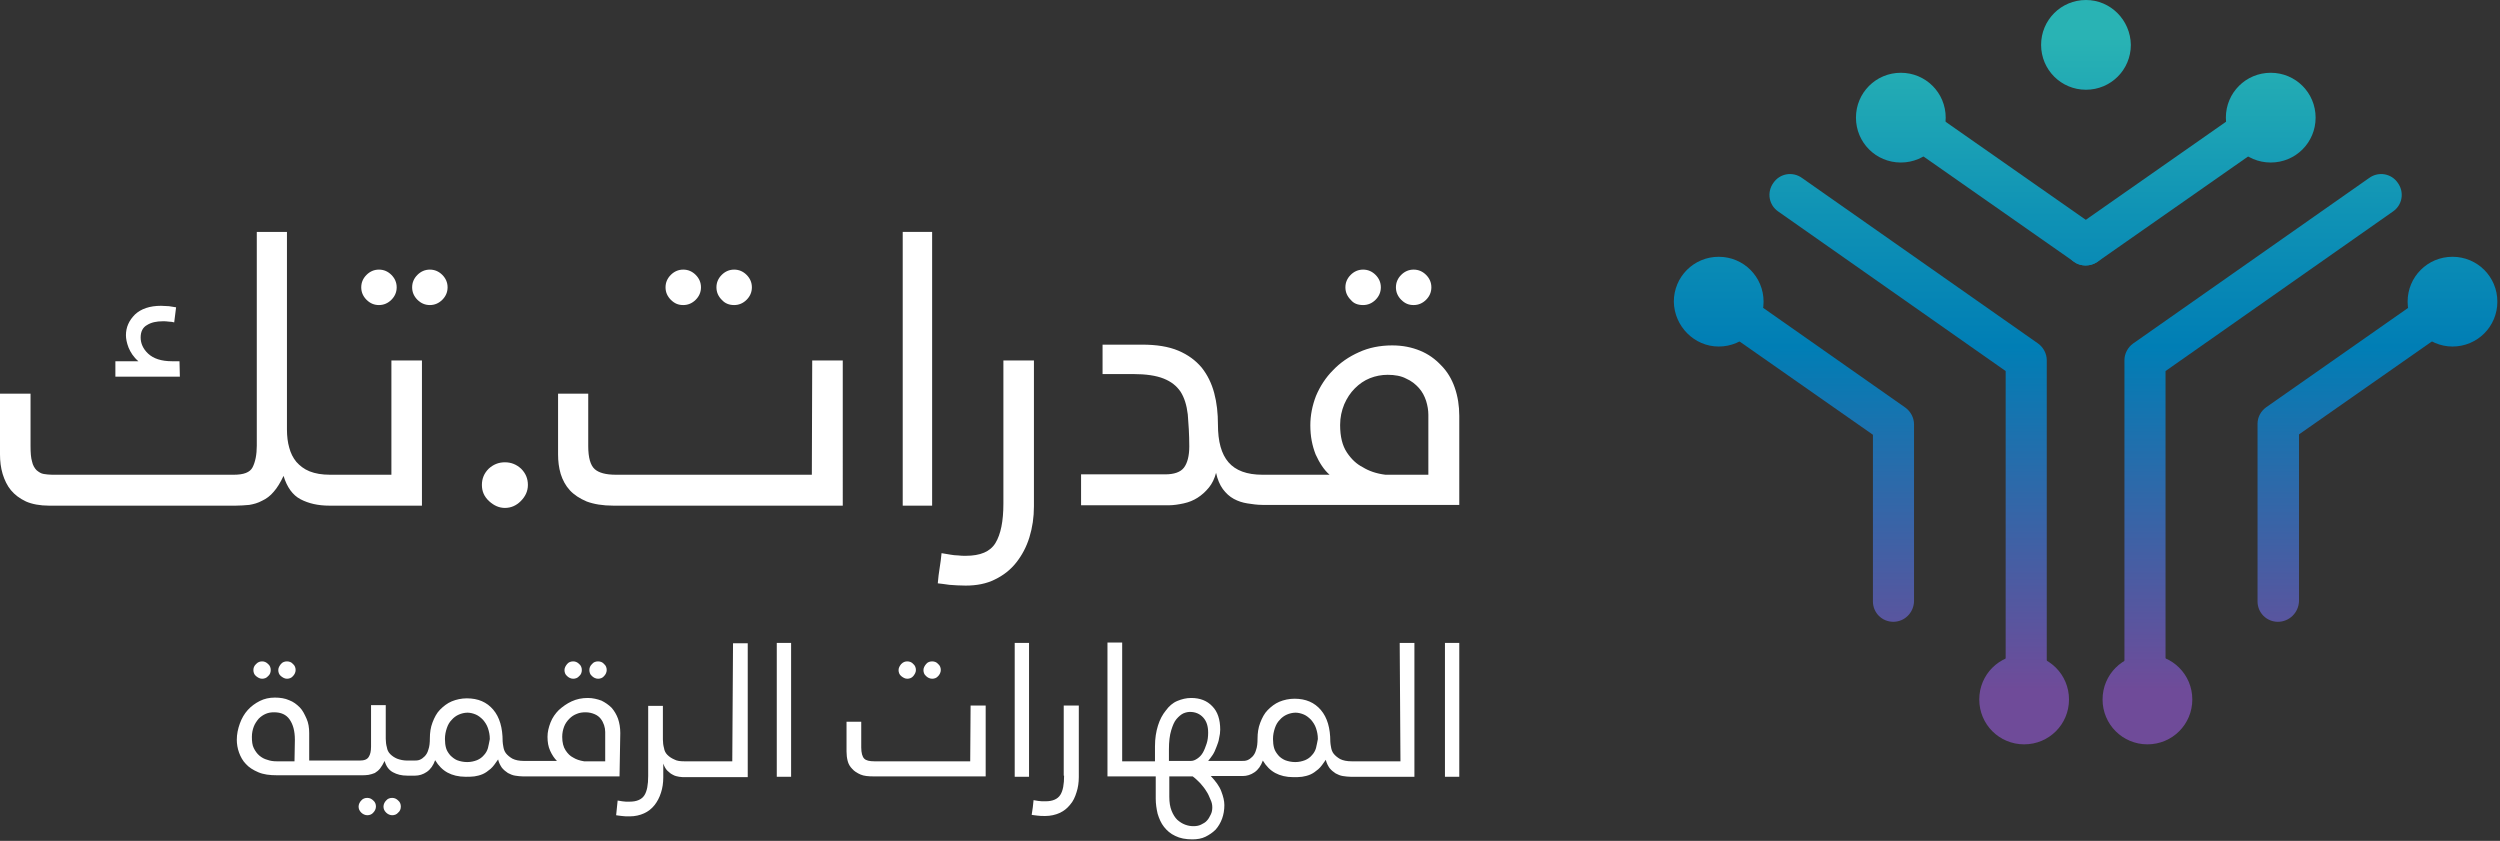 <?xml version="1.0" encoding="utf-8"?>
<!-- Generator: Adobe Illustrator 26.4.1, SVG Export Plug-In . SVG Version: 6.00 Build 0)  -->
<svg version="1.1" id="Layer_1" xmlns="http://www.w3.org/2000/svg" xmlns:xlink="http://www.w3.org/1999/xlink" x="0px" y="0px"
	 viewBox="0 0 663 223" style="enable-background:new 0 0 663 223;" xml:space="preserve">
<rect x="0" y="0" width="663" height="223" fill="#333333" stroke="none"/>
<style type="text/css">
	.st0{fill:#FFFFFF;}
	.st1{fill:url(#SVGID_1_);}
	.st2{fill:url(#SVGID_00000029744250753412458550000005462548761010447021_);}
	.st3{fill:url(#SVGID_00000010284077414847396290000007696370512906159807_);}
	.st4{fill:url(#SVGID_00000170977776548482149480000012804080407411858322_);}
	.st5{fill:url(#SVGID_00000020360208331698004100000001677503170528321431_);}
	.st6{fill:url(#SVGID_00000064319859812270406110000009257633012925492870_);}
	.st7{fill:url(#SVGID_00000114767532331753119870000013153965769618149548_);}
	.st8{fill:url(#SVGID_00000032634103015304318390000003729591339058929552_);}
	.st9{fill:url(#SVGID_00000011717986560572878990000007763032351049523604_);}
	.st10{fill:url(#SVGID_00000160873936830196573480000008402446830234055809_);}
	.st11{fill:url(#SVGID_00000140736380509688151530000007316135179693531310_);}
	.st12{fill:url(#SVGID_00000129924276267237553910000011058757965877324433_);}
	.st13{fill:url(#SVGID_00000088827739061061532880000011270843736325864345_);}
</style>
<path class="st0" d="M47.6,95.8h-2c-2.8,0-4.9-0.7-6.3-2c-1.4-1.3-2-2.8-2-4.3c0-1.6,0.6-2.7,1.7-3.3c1.1-0.7,2.5-1,4.2-1
	c0.5,0,1,0,1.6,0.1c0.6,0,1,0.1,1.4,0.2l0.5-4c-0.6-0.1-1.2-0.2-1.9-0.3c-0.7,0-1.4-0.1-2.1-0.1c-3,0-5.3,0.8-6.9,2.3
	c-1.6,1.6-2.4,3.4-2.4,5.5c0,0.9,0.2,2,0.7,3.3c0.5,1.2,1.3,2.5,2.6,3.6h-6.1v4.1h17.1L47.6,95.8L47.6,95.8z"/>
<path class="st0" d="M114,71.5c-1.3,0-2.4,0.5-3.3,1.4c-0.9,0.9-1.4,2-1.4,3.3s0.5,2.4,1.4,3.3c0.9,0.9,2,1.4,3.3,1.4
	c1.3,0,2.4-0.5,3.3-1.4c0.9-0.9,1.4-2,1.4-3.3s-0.5-2.4-1.4-3.3C116.4,72,115.3,71.5,114,71.5z"/>
<path class="st0" d="M103.8,125.9H90h-1.4h-1.1c-2.1,0-3.9-0.3-5.4-0.9c-1.5-0.6-2.6-1.5-3.5-2.5c-0.9-1.1-1.5-2.3-1.9-3.8
	c-0.4-1.4-0.6-3-0.6-4.8V61.5h-8v56.7c0,2.4-0.4,4.3-1.1,5.7c-0.7,1.4-2.4,2-5,2H13.8c-0.8,0-1.5-0.1-2.2-0.2s-1.3-0.5-1.9-1
	c-0.5-0.5-1-1.3-1.2-2.3c-0.3-1-0.4-2.3-0.4-4.1v-13.9H0v16.1c0,1.8,0.2,3.5,0.7,5.2c0.5,1.6,1.2,3.1,2.2,4.3c1,1.2,2.3,2.2,4,3
	c1.6,0.7,3.7,1.1,6.1,1.1h49.5c1.2,0,2.4-0.1,3.6-0.2c1.2-0.2,2.3-0.5,3.4-1.1c1.1-0.5,2.2-1.3,3.1-2.4c0.9-1,1.8-2.5,2.6-4.2
	c0.9,3,2.4,5.1,4.5,6.2c2.1,1.1,4.6,1.7,7.7,1.7h1.4H90h21.9V95.6h-8.1L103.8,125.9L103.8,125.9z"/>
<path class="st0" d="M100.5,80.9c1.3,0,2.4-0.5,3.3-1.4c0.9-0.9,1.4-2,1.4-3.3s-0.5-2.4-1.4-3.3c-0.9-0.9-2-1.4-3.3-1.4
	c-1.3,0-2.4,0.5-3.3,1.4c-0.9,0.9-1.4,2-1.4,3.3s0.5,2.4,1.4,3.3C98.2,80.5,99.3,80.9,100.5,80.9z"/>
<path class="st0" d="M133.9,122.6c-1.7,0-3.1,0.6-4.3,1.7c-1.2,1.2-1.8,2.6-1.8,4.3c0,1.7,0.6,3.1,1.9,4.3s2.7,1.8,4.2,1.8
	c1.6,0,3-0.6,4.2-1.8c1.2-1.2,1.9-2.6,1.9-4.3c0-1.7-0.6-3.1-1.8-4.3C137,123.2,135.6,122.6,133.9,122.6z"/>
<path class="st0" d="M181.2,80.9c1.3,0,2.4-0.5,3.3-1.4c0.9-0.9,1.4-2,1.4-3.3s-0.5-2.4-1.4-3.3c-0.9-0.9-2-1.4-3.3-1.4
	c-1.3,0-2.4,0.5-3.3,1.4c-0.9,0.9-1.4,2-1.4,3.3s0.5,2.4,1.4,3.3C178.9,80.5,179.9,80.9,181.2,80.9z"/>
<path class="st0" d="M194.7,80.9c1.3,0,2.4-0.5,3.3-1.4c0.9-0.9,1.4-2,1.4-3.3s-0.5-2.4-1.4-3.3c-0.9-0.9-2-1.4-3.3-1.4
	c-1.3,0-2.4,0.5-3.3,1.4c-0.9,0.9-1.4,2-1.4,3.3s0.5,2.4,1.4,3.3C192.3,80.5,193.4,80.9,194.7,80.9z"/>
<path class="st0" d="M215.3,125.9h-52c-2.6,0-4.5-0.5-5.6-1.5c-1.1-1-1.7-3-1.7-6.1v-13.9h-8v16.1c0,1.8,0.2,3.5,0.7,5.2
	c0.5,1.6,1.3,3.1,2.4,4.3c1.1,1.2,2.6,2.2,4.5,3c1.9,0.7,4.2,1.1,7.1,1.1h60.8V95.6h-8.1L215.3,125.9L215.3,125.9z"/>
<path class="st0" d="M247.2,61.5h-7.8v72.6h7.8V61.5z"/>
<path class="st0" d="M266.1,133.6c0,4.6-0.7,8.1-2.1,10.4c-1.4,2.3-4,3.4-7.9,3.4c-0.7,0-1.3,0-2-0.1c-0.7,0-1.4-0.1-2-0.2l-2.4-0.4
	c-0.1,1.3-0.3,2.6-0.5,3.9c-0.2,1.3-0.4,2.7-0.5,4.1c0.8,0.1,1.8,0.2,3.1,0.4c1.3,0.1,2.8,0.2,4.3,0.2c2.9,0,5.5-0.5,7.7-1.6
	c2.3-1.1,4.2-2.6,5.7-4.5c1.5-1.9,2.7-4.1,3.5-6.7c0.8-2.6,1.2-5.3,1.2-8.2V95.6h-8.1L266.1,133.6L266.1,133.6z"/>
<path class="st0" d="M361.5,80.9c1.3,0,2.4-0.5,3.3-1.4c0.9-0.9,1.4-2,1.4-3.3s-0.5-2.4-1.4-3.3c-0.9-0.9-2-1.4-3.3-1.4
	c-1.3,0-2.4,0.5-3.3,1.4c-0.9,0.9-1.4,2-1.4,3.3s0.5,2.4,1.4,3.3C359,80.5,360.1,80.9,361.5,80.9z"/>
<path class="st0" d="M374.9,80.9c1.3,0,2.4-0.5,3.3-1.4c0.9-0.9,1.4-2,1.4-3.3s-0.5-2.4-1.4-3.3c-0.9-0.9-2-1.4-3.3-1.4
	c-1.3,0-2.4,0.5-3.3,1.4c-0.9,0.9-1.4,2-1.4,3.3s0.5,2.4,1.4,3.3C372.6,80.5,373.6,80.9,374.9,80.9z"/>
<path class="st0" d="M385.8,102.8c-0.8-2.3-2-4.3-3.6-5.9c-1.6-1.7-3.4-3-5.6-3.9c-2.2-0.9-4.6-1.4-7.4-1.4c-3.2,0-6.2,0.6-8.8,1.8
	c-2.7,1.2-5,2.8-6.9,4.8c-1.9,1.9-3.4,4.2-4.5,6.8c-1,2.6-1.5,5.2-1.5,7.8c0,2.9,0.5,5.4,1.4,7.7c1,2.2,2.2,4.1,3.7,5.4h-15.5h-1.4
	h-0.9c-4.1,0-7.1-1.1-9-3.3c-1.9-2.2-2.8-5.5-2.8-10c0-3-0.3-5.8-1-8.4c-0.7-2.6-1.8-4.8-3.3-6.7c-1.6-1.9-3.6-3.4-6.2-4.5
	c-2.6-1.1-5.8-1.6-9.6-1.6h-10.5v7.8h8.1c3.4,0,6.1,0.4,8.1,1.2c2,0.8,3.4,1.9,4.5,3.5c1,1.6,1.6,3.5,1.9,6c0.2,2.4,0.4,5.3,0.4,8.5
	c0,2.5-0.5,4.4-1.4,5.6c-0.9,1.2-2.6,1.8-5,1.8h-22.3v8.2h23.2c1.3,0,2.6-0.2,4-0.5c1.4-0.3,2.6-0.8,3.7-1.5c1.1-0.7,2.1-1.6,3-2.7
	c0.9-1.1,1.5-2.4,1.9-3.9c0.4,1.8,1,3.2,1.8,4.3c0.8,1.1,1.8,2,2.9,2.6c1.1,0.6,2.3,1,3.6,1.2c1.3,0.2,2.6,0.4,4,0.4h1.1h1.4H387
	v-23.6C387,107.6,386.6,105.1,385.8,102.8z M378.9,125.9h-11.5c-2.4-0.3-4.4-1-6-2c-1.6-0.8-3-2.1-4.2-3.9c-1.2-1.8-1.8-4.2-1.8-7.3
	c0-2,0.4-3.8,1.1-5.5c0.7-1.6,1.6-3,2.8-4.2c1.2-1.2,2.5-2.1,4-2.7c1.5-0.6,3.1-0.9,4.7-0.9c1.9,0,3.6,0.3,4.9,1
	c1.4,0.6,2.5,1.5,3.4,2.5c0.9,1,1.5,2.2,1.9,3.4c0.4,1.3,0.6,2.5,0.6,3.7V125.9z"/>
<path class="st0" d="M76.1,180c0.6,0,1.2-0.2,1.6-0.7c0.4-0.4,0.7-1,0.7-1.6s-0.2-1.2-0.7-1.6c-0.4-0.5-1-0.7-1.6-0.7
	c-0.6,0-1.2,0.2-1.6,0.7c-0.4,0.5-0.7,1-0.7,1.6s0.2,1.2,0.7,1.6C75,179.7,75.5,180,76.1,180z"/>
<path class="st0" d="M69.5,180c0.6,0,1.2-0.2,1.6-0.7c0.5-0.4,0.7-1,0.7-1.6s-0.2-1.2-0.7-1.6c-0.5-0.5-1-0.7-1.6-0.7
	c-0.6,0-1.1,0.2-1.6,0.7c-0.5,0.5-0.7,1-0.7,1.6s0.2,1.2,0.7,1.6S68.9,180,69.5,180z"/>
<path class="st0" d="M104,211.6c-0.6,0-1.2,0.2-1.6,0.7c-0.4,0.4-0.7,1-0.7,1.6c0,0.6,0.2,1.1,0.7,1.6c0.4,0.4,1,0.7,1.6,0.7
	c0.6,0,1.2-0.2,1.6-0.7c0.5-0.4,0.7-1,0.7-1.6c0-0.6-0.2-1.2-0.7-1.6C105.2,211.9,104.7,211.6,104,211.6z"/>
<path class="st0" d="M97.4,211.6c-0.6,0-1.2,0.2-1.6,0.7c-0.4,0.4-0.7,1-0.7,1.6c0,0.6,0.2,1.1,0.7,1.6c0.4,0.4,1,0.7,1.6,0.7
	c0.6,0,1.2-0.2,1.6-0.7c0.4-0.4,0.7-1,0.7-1.6c0-0.6-0.2-1.2-0.7-1.6C98.6,211.9,98.1,211.6,97.4,211.6z"/>
<path class="st0" d="M152,180c0.6,0,1.2-0.2,1.6-0.7c0.5-0.4,0.7-1,0.7-1.6s-0.2-1.2-0.7-1.6c-0.5-0.5-1-0.7-1.6-0.7
	c-0.6,0-1.2,0.2-1.6,0.7c-0.4,0.5-0.7,1-0.7,1.6s0.2,1.2,0.7,1.6C150.8,179.7,151.4,180,152,180z"/>
<path class="st0" d="M158.6,180c0.6,0,1.2-0.2,1.6-0.7c0.4-0.4,0.7-1,0.7-1.6s-0.2-1.2-0.7-1.6c-0.4-0.5-1-0.7-1.6-0.7
	c-0.6,0-1.2,0.2-1.6,0.7c-0.5,0.5-0.7,1-0.7,1.6s0.2,1.2,0.7,1.6C157.4,179.7,158,180,158.6,180z"/>
<path class="st0" d="M164.5,194.4c0-1.4-0.2-2.6-0.6-3.8c-0.4-1.1-1-2.1-1.7-2.9c-0.8-0.8-1.7-1.4-2.7-1.9c-1.1-0.4-2.3-0.7-3.6-0.7
	c-1.6,0-3,0.3-4.3,0.9s-2.4,1.4-3.4,2.3c-0.9,0.9-1.7,2-2.2,3.3c-0.5,1.3-0.8,2.5-0.8,3.8c0,1.4,0.2,2.6,0.7,3.7
	c0.5,1.1,1.1,2,1.8,2.7h-7.5h-0.7H139c-1.3,0-2.3-0.2-3.1-0.6c-0.7-0.4-1.3-0.9-1.7-1.4c-0.4-0.5-0.6-1.1-0.7-1.7
	c-0.1-0.6-0.2-1.1-0.2-1.5c0-3.6-0.8-6.4-2.5-8.4c-1.7-2-4-3-7-3c-1.4,0-2.8,0.3-4,0.8c-1.2,0.5-2.2,1.3-3.1,2.2
	c-0.9,0.9-1.5,2.1-2,3.4c-0.5,1.3-0.7,2.7-0.7,4.2c0,1.2-0.1,2.2-0.4,3c-0.2,0.8-0.6,1.4-1,1.8c-0.4,0.4-0.8,0.7-1.3,0.9
	c-0.5,0.2-1,0.2-1.6,0.2h-0.6h-0.7h-0.4c-1,0-1.9-0.2-2.7-0.5c-0.7-0.3-1.3-0.7-1.8-1.2c-0.5-0.5-0.8-1.1-0.9-1.8
	c-0.2-0.7-0.3-1.5-0.3-2.3v-8.9h-3.9v11c0,1.2-0.2,2.1-0.6,2.7c-0.4,0.7-1.2,1-2.4,1h-3.5h-0.7H86h-0.7H82v-7.3
	c0-1.4-0.2-2.7-0.7-3.8s-1-2.2-1.8-3c-0.8-0.8-1.7-1.5-2.8-1.9c-1.1-0.5-2.4-0.7-3.8-0.7c-1.5,0-2.8,0.3-4,0.9
	c-1.2,0.6-2.3,1.4-3.2,2.4c-0.9,1-1.6,2.2-2.1,3.6c-0.5,1.4-0.8,2.8-0.8,4.3c0,1.1,0.2,2.3,0.6,3.4c0.4,1.1,1,2.2,1.8,3
	c0.8,0.9,1.9,1.6,3.3,2.2c1.4,0.6,3,0.8,5,0.8h11.8H86h5.3h0.7h3.8c0.6,0,1.3,0,1.9-0.1c0.6-0.1,1.2-0.3,1.7-0.5
	c0.5-0.3,1-0.7,1.4-1.2c0.4-0.5,0.8-1.2,1.2-2c0.4,1.4,1.1,2.4,2.2,3c1.1,0.6,2.3,0.9,3.8,0.9h0.5h0.7h0.9c1,0,2.1-0.3,3.1-1
	c1-0.7,1.7-1.7,2.2-3.1c0.9,1.5,2,2.6,3.3,3.3s2.9,1.1,4.8,1.1c0.8,0,1.5,0,2.3-0.1c0.7-0.1,1.5-0.3,2.2-0.6
	c0.7-0.3,1.4-0.8,2.1-1.4c0.7-0.6,1.3-1.5,2-2.5c0.2,0.9,0.6,1.6,1,2.2c0.5,0.6,1,1,1.6,1.4c0.6,0.3,1.2,0.6,1.9,0.7
	s1.4,0.2,2.1,0.2h0.6h0.7h24.3L164.5,194.4L164.5,194.4z M78.1,201.9h-4.7c-0.9,0-1.7-0.1-2.5-0.4c-0.8-0.2-1.5-0.6-2.1-1.1
	c-0.6-0.5-1.1-1.2-1.5-2c-0.4-0.8-0.5-1.8-0.5-3c0-1,0.2-1.9,0.5-2.7c0.3-0.8,0.8-1.5,1.3-2.1c0.6-0.6,1.2-1,1.9-1.3
	c0.7-0.3,1.4-0.4,2.2-0.4c1.8,0,3.2,0.6,4.1,1.9c0.9,1.3,1.4,3,1.4,5.4L78.1,201.9L78.1,201.9z M129.4,198.4
	c-0.2,0.7-0.6,1.4-1.1,1.9c-0.5,0.6-1.1,1-1.8,1.3c-0.8,0.3-1.6,0.5-2.6,0.5c-1,0-1.9-0.2-2.7-0.5c-0.7-0.3-1.3-0.8-1.8-1.3
	c-0.5-0.6-0.9-1.2-1.1-1.9c-0.2-0.7-0.3-1.5-0.3-2.4c0-1.1,0.2-2,0.5-2.9c0.3-0.9,0.7-1.6,1.3-2.2c0.5-0.6,1.2-1.1,1.9-1.4
	c0.7-0.3,1.5-0.5,2.3-0.5c0.7,0,1.5,0.2,2.2,0.5c0.7,0.3,1.3,0.8,1.9,1.4c0.5,0.6,1,1.3,1.3,2.2c0.3,0.9,0.5,1.8,0.5,2.9
	C129.7,196.9,129.6,197.7,129.4,198.4z M160.5,201.9h-5.6c-1.2-0.2-2.1-0.5-2.9-1c-0.8-0.4-1.4-1-2-1.9c-0.6-0.9-0.9-2.1-0.9-3.6
	c0-1,0.2-1.9,0.5-2.7c0.3-0.8,0.8-1.5,1.4-2.1s1.2-1,2-1.3c0.7-0.3,1.5-0.4,2.3-0.4c0.9,0,1.7,0.2,2.4,0.5c0.7,0.3,1.2,0.7,1.6,1.2
	c0.4,0.5,0.7,1.1,0.9,1.7c0.2,0.6,0.3,1.2,0.3,1.8L160.5,201.9L160.5,201.9z"/>
<path class="st0" d="M194.2,201.9h-5.6h-0.7h-5.3h-0.7h-0.4c-1.1,0-2-0.1-2.7-0.5c-0.7-0.3-1.3-0.7-1.8-1.2s-0.8-1.1-0.9-1.8
	c-0.2-0.7-0.3-1.5-0.3-2.3v-8.9h-3.9v18.6c0,2.3-0.3,4-1,5.1c-0.7,1.1-2,1.7-3.9,1.7c-0.3,0-0.7,0-1,0c-0.4,0-0.7-0.1-1-0.1
	l-1.2-0.2l-0.4,3.9c0.4,0.1,0.9,0.1,1.5,0.2c0.6,0.1,1.3,0.1,2.1,0.1c1.4,0,2.7-0.3,3.8-0.8c1.1-0.5,2-1.2,2.8-2.2
	c0.7-0.9,1.3-2,1.7-3.3c0.4-1.2,0.6-2.6,0.6-4v-3.7c0.3,0.8,0.6,1.4,1.1,1.9s0.9,0.8,1.5,1.1c0.5,0.3,1.1,0.4,1.6,0.5
	c0.6,0.1,1.1,0.1,1.7,0.1h0.2h0.7h5.3h0.7h9.6v-35.5h-3.9L194.2,201.9L194.2,201.9z"/>
<path class="st0" d="M209.8,170.5H206v35.5h3.8V170.5z"/>
<path class="st0" d="M257.3,201.9h-25.4c-1.3,0-2.2-0.2-2.7-0.7c-0.5-0.5-0.8-1.5-0.8-3v-6.8h-3.9v7.9c0,0.9,0.1,1.7,0.3,2.5
	c0.2,0.8,0.6,1.5,1.2,2.1c0.5,0.6,1.3,1.1,2.2,1.5c0.9,0.4,2.1,0.5,3.5,0.5h29.7v-18.8h-4L257.3,201.9L257.3,201.9z"/>
<path class="st0" d="M247.2,180c0.6,0,1.2-0.2,1.6-0.7c0.4-0.4,0.7-1,0.7-1.6s-0.2-1.2-0.7-1.6c-0.4-0.5-1-0.7-1.6-0.7
	c-0.6,0-1.2,0.2-1.6,0.7c-0.4,0.5-0.7,1-0.7,1.6s0.2,1.2,0.7,1.6C246,179.7,246.6,180,247.2,180z"/>
<path class="st0" d="M240.6,180c0.6,0,1.2-0.2,1.6-0.7s0.7-1,0.7-1.6s-0.2-1.2-0.7-1.6c-0.4-0.5-1-0.7-1.6-0.7
	c-0.6,0-1.1,0.2-1.6,0.7c-0.4,0.5-0.7,1-0.7,1.6s0.2,1.2,0.7,1.6C239.5,179.7,240,180,240.6,180z"/>
<path class="st0" d="M272.9,170.5h-3.8v35.5h3.8V170.5z"/>
<path class="st0" d="M282.2,205.7c0,2.3-0.3,4-1,5.1c-0.7,1.1-2,1.7-3.9,1.7c-0.3,0-0.7,0-1,0c-0.3,0-0.7-0.1-1-0.1l-1.2-0.2
	c-0.1,0.6-0.1,1.3-0.2,1.9c-0.1,0.6-0.2,1.3-0.3,2c0.4,0.1,0.9,0.1,1.5,0.2c0.6,0.1,1.3,0.1,2.1,0.1c1.4,0,2.7-0.3,3.8-0.8
	c1.1-0.5,2-1.2,2.8-2.2c0.8-0.9,1.3-2,1.7-3.3c0.4-1.2,0.6-2.6,0.6-4v-19h-4V205.7z"/>
<path class="st0" d="M371.4,201.9h-5.6H365h-5.3H359h-0.5c-1.3,0-2.3-0.2-3.1-0.6c-0.7-0.4-1.3-0.9-1.7-1.4
	c-0.4-0.5-0.6-1.1-0.7-1.7c-0.1-0.6-0.2-1.1-0.2-1.5c0-3.6-0.8-6.4-2.5-8.4c-1.7-2-4-3-7-3c-1.4,0-2.8,0.3-4,0.8
	c-1.2,0.5-2.2,1.3-3.1,2.2c-0.9,0.9-1.5,2.1-2,3.4c-0.5,1.3-0.7,2.7-0.7,4.2c0,1.2-0.1,2.2-0.4,3c-0.2,0.8-0.6,1.4-1,1.8
	c-0.4,0.4-0.8,0.7-1.3,0.9c-0.5,0.2-1,0.2-1.6,0.2h-0.6h-0.7h-7.5c0.4-0.5,0.8-1,1.2-1.6c0.4-0.6,0.7-1.3,1-2.1s0.6-1.5,0.7-2.3
	c0.2-0.8,0.3-1.6,0.3-2.3c0-2.7-0.7-4.8-2.1-6.2c-1.4-1.5-3.3-2.2-5.6-2.2c-1.3,0-2.5,0.3-3.7,0.8c-1.2,0.5-2.2,1.4-3,2.5
	c-0.9,1.1-1.6,2.4-2.1,4c-0.5,1.6-0.8,3.4-0.8,5.5v4h-4.9h-0.6h-3.2v-31.5h-3.9v35.5h7.1h0.6h5.1v5.9c0,1.4,0.2,2.7,0.5,4
	c0.4,1.3,0.9,2.5,1.7,3.5c0.8,1,1.7,1.8,3,2.4c1.2,0.6,2.7,0.9,4.5,0.9c1.3,0,2.5-0.2,3.5-0.7c1-0.5,1.9-1.1,2.7-1.9
	c0.7-0.8,1.3-1.8,1.7-2.9c0.4-1.1,0.6-2.3,0.6-3.6c0-1.1-0.3-2.3-0.8-3.6c-0.5-1.4-1.5-2.7-2.8-4.1h6.9h0.7h0.9c1,0,2.1-0.3,3.1-1
	c1-0.7,1.7-1.7,2.2-3.1c0.9,1.5,2,2.6,3.3,3.3c1.3,0.7,2.9,1.1,4.8,1.1c0.8,0,1.5,0,2.3-0.1c0.7-0.1,1.5-0.3,2.2-0.6
	c0.7-0.3,1.4-0.8,2.1-1.4c0.7-0.6,1.3-1.5,2-2.5c0.2,0.9,0.6,1.6,1,2.2c0.5,0.6,1,1,1.6,1.4c0.6,0.3,1.2,0.6,1.9,0.7
	s1.4,0.2,2.1,0.2h0.6h0.7h5.3h0.7h9.6v-35.5h-3.9L371.4,201.9L371.4,201.9z M310,198.7c0-2,0.2-3.7,0.6-5c0.4-1.3,0.8-2.3,1.4-3
	c0.6-0.7,1.2-1.2,1.8-1.5c0.7-0.3,1.3-0.4,1.8-0.4c1.4,0,2.6,0.5,3.5,1.5c0.9,1,1.3,2.3,1.3,4c0,1-0.1,2-0.4,2.9
	c-0.3,0.9-0.6,1.7-1,2.4c-0.4,0.7-0.9,1.2-1.5,1.6c-0.6,0.4-1.1,0.6-1.7,0.6H310L310,198.7L310,198.7z M321.5,214.1
	c0,0.7-0.1,1.3-0.4,1.9c-0.3,0.6-0.6,1.2-1,1.6c-0.4,0.5-1,0.8-1.6,1.1c-0.6,0.3-1.3,0.4-2,0.4c-0.7,0-1.4-0.1-2.2-0.4
	c-0.8-0.3-1.4-0.7-2.1-1.3c-0.6-0.6-1.1-1.4-1.5-2.4c-0.4-1-0.6-2.2-0.6-3.7v-5.4h6.2c0.7,0.5,1.3,1.1,2,1.8
	c0.6,0.7,1.2,1.4,1.6,2.1c0.5,0.7,0.8,1.5,1.1,2.2C321.4,212.8,321.5,213.5,321.5,214.1z M349,198.4c-0.2,0.7-0.6,1.4-1.1,1.9
	c-0.5,0.6-1.1,1-1.8,1.3c-0.8,0.3-1.6,0.5-2.6,0.5c-1,0-1.9-0.2-2.7-0.5c-0.7-0.3-1.4-0.8-1.8-1.3c-0.5-0.6-0.9-1.2-1.1-1.9
	c-0.2-0.7-0.3-1.5-0.3-2.4c0-1.1,0.2-2,0.5-2.9c0.3-0.9,0.7-1.6,1.3-2.2c0.5-0.6,1.2-1.1,1.9-1.4s1.5-0.5,2.3-0.5
	c0.7,0,1.5,0.2,2.2,0.5s1.3,0.8,1.9,1.4c0.5,0.6,1,1.3,1.3,2.2c0.3,0.9,0.5,1.8,0.5,2.9C349.3,196.9,349.2,197.7,349,198.4z"/>
<path class="st0" d="M387,170.5h-3.8v35.5h3.8V170.5z"/>
<linearGradient id="SVGID_1_" gradientUnits="userSpaceOnUse" x1="650.418" y1="213.184" x2="650.418" y2="40.2" gradientTransform="matrix(1 0 0 -1 0 223)">
	<stop  offset="0" style="stop-color:#29B3B4"/>
	<stop  offset="0.275" style="stop-color:#0F92B5"/>
	<stop  offset="0.476" style="stop-color:#007EB5"/>
	<stop  offset="1" style="stop-color:#6F4B99"/>
</linearGradient>
<path class="st1" d="M650.4,91.9c6.6,0,11.9-5.3,11.9-11.9c0-6.6-5.3-11.9-11.9-11.9c-6.6,0-11.9,5.3-11.9,11.9
	C638.5,86.5,643.9,91.9,650.4,91.9z"/>
<linearGradient id="SVGID_00000180351898793873581430000007143677652812345231_" gradientUnits="userSpaceOnUse" x1="602.181" y1="213.184" x2="602.181" y2="40.2" gradientTransform="matrix(1 0 0 -1 0 223)">
	<stop  offset="0" style="stop-color:#29B3B4"/>
	<stop  offset="0.275" style="stop-color:#0F92B5"/>
	<stop  offset="0.476" style="stop-color:#007EB5"/>
	<stop  offset="1" style="stop-color:#6F4B99"/>
</linearGradient>
<path style="fill:url(#SVGID_00000180351898793873581430000007143677652812345231_);" d="M602.2,43.1c6.6,0,11.9-5.3,11.9-11.9
	c0-6.6-5.3-11.9-11.9-11.9c-6.6,0-11.9,5.3-11.9,11.9C590.3,37.8,595.6,43.1,602.2,43.1z"/>
<linearGradient id="SVGID_00000145032546542233727420000003626435046754076548_" gradientUnits="userSpaceOnUse" x1="504.104" y1="213.184" x2="504.104" y2="40.2" gradientTransform="matrix(1 0 0 -1 0 223)">
	<stop  offset="0" style="stop-color:#29B3B4"/>
	<stop  offset="0.275" style="stop-color:#0F92B5"/>
	<stop  offset="0.476" style="stop-color:#007EB5"/>
	<stop  offset="1" style="stop-color:#6F4B99"/>
</linearGradient>
<path style="fill:url(#SVGID_00000145032546542233727420000003626435046754076548_);" d="M504.1,43.1c6.6,0,11.9-5.3,11.9-11.9
	c0-6.6-5.3-11.9-11.9-11.9c-6.6,0-11.9,5.3-11.9,11.9C492.2,37.8,497.5,43.1,504.1,43.1z"/>
<linearGradient id="SVGID_00000040535020852460898500000004203428671319167926_" gradientUnits="userSpaceOnUse" x1="553.16" y1="213.185" x2="553.16" y2="40.193" gradientTransform="matrix(1 0 0 -1 0 223)">
	<stop  offset="0" style="stop-color:#29B3B4"/>
	<stop  offset="0.275" style="stop-color:#0F92B5"/>
	<stop  offset="0.476" style="stop-color:#007EB5"/>
	<stop  offset="1" style="stop-color:#6F4B99"/>
</linearGradient>
<path style="fill:url(#SVGID_00000040535020852460898500000004203428671319167926_);" d="M553.2,23.8c6.6,0,11.9-5.3,11.9-11.9
	C565,5.3,559.7,0,553.2,0c-6.6,0-11.9,5.3-11.9,11.9C541.3,18.5,546.6,23.8,553.2,23.8z"/>
<linearGradient id="SVGID_00000007396454563473697840000004999606549905580198_" gradientUnits="userSpaceOnUse" x1="625.614" y1="213.184" x2="625.614" y2="40.2" gradientTransform="matrix(1 0 0 -1 0 223)">
	<stop  offset="0" style="stop-color:#29B3B4"/>
	<stop  offset="0.275" style="stop-color:#0F92B5"/>
	<stop  offset="0.476" style="stop-color:#007EB5"/>
	<stop  offset="1" style="stop-color:#6F4B99"/>
</linearGradient>
<path style="fill:url(#SVGID_00000007396454563473697840000004999606549905580198_);" d="M604.1,164.9c-3,0-5.4-2.4-5.4-5.4v-47.1
	c0-1.8,0.9-3.4,2.3-4.4l43-30.1c2.5-1.7,5.8-1.1,7.6,1.3c1.7,2.5,1.1,5.8-1.3,7.6l-40.6,28.4v44.2
	C609.6,162.5,607.1,164.9,604.1,164.9z"/>
<linearGradient id="SVGID_00000035497976148717997630000016390679754808844967_" gradientUnits="userSpaceOnUse" x1="580.094" y1="213.184" x2="580.094" y2="40.2" gradientTransform="matrix(1 0 0 -1 0 223)">
	<stop  offset="0" style="stop-color:#29B3B4"/>
	<stop  offset="0.275" style="stop-color:#0F92B5"/>
	<stop  offset="0.476" style="stop-color:#007EB5"/>
	<stop  offset="1" style="stop-color:#6F4B99"/>
</linearGradient>
<path style="fill:url(#SVGID_00000035497976148717997630000016390679754808844967_);" d="M553.1,70.4c-1.7,0-3.4-0.8-4.4-2.3
	c-1.7-2.5-1.1-5.8,1.3-7.6l53.9-37.7c2.5-1.7,5.8-1.1,7.6,1.3c1.7,2.5,1.1,5.8-1.3,7.6l-53.9,37.7C555.3,70.1,554.2,70.4,553.1,70.4
	z"/>
<linearGradient id="SVGID_00000011747388296395912890000010846850980078177156_" gradientUnits="userSpaceOnUse" x1="506.029" y1="213.184" x2="506.029" y2="40.202" gradientTransform="matrix(1 0 0 -1 0 223)">
	<stop  offset="0" style="stop-color:#29B3B4"/>
	<stop  offset="0.275" style="stop-color:#0F92B5"/>
	<stop  offset="0.476" style="stop-color:#007EB5"/>
	<stop  offset="1" style="stop-color:#6F4B99"/>
</linearGradient>
<path style="fill:url(#SVGID_00000011747388296395912890000010846850980078177156_);" d="M537.3,191.3c-3,0-5.4-2.4-5.4-5.4V98.4
	l-60.3-42.3c-2.5-1.7-3.1-5.1-1.3-7.6c1.7-2.5,5.1-3.1,7.6-1.3l62.6,43.9c1.4,1,2.3,2.7,2.3,4.4v90.2
	C542.7,188.8,540.3,191.3,537.3,191.3z"/>
<linearGradient id="SVGID_00000158025546748647880900000007839334514597631891_" gradientUnits="userSpaceOnUse" x1="455.843" y1="213.184" x2="455.843" y2="40.2" gradientTransform="matrix(1 0 0 -1 0 223)">
	<stop  offset="0" style="stop-color:#29B3B4"/>
	<stop  offset="0.275" style="stop-color:#0F92B5"/>
	<stop  offset="0.476" style="stop-color:#007EB5"/>
	<stop  offset="1" style="stop-color:#6F4B99"/>
</linearGradient>
<path style="fill:url(#SVGID_00000158025546748647880900000007839334514597631891_);" d="M455.8,91.9c6.6,0,11.9-5.3,11.9-11.9
	c0-6.6-5.3-11.9-11.9-11.9c-6.6,0-11.9,5.3-11.9,11.9C444,86.5,449.3,91.9,455.8,91.9z"/>
<linearGradient id="SVGID_00000152948394318952151260000004444700686307363465_" gradientUnits="userSpaceOnUse" x1="536.756" y1="213.183" x2="536.756" y2="40.2" gradientTransform="matrix(1 0 0 -1 0 223)">
	<stop  offset="0" style="stop-color:#29B3B4"/>
	<stop  offset="0.275" style="stop-color:#0F92B5"/>
	<stop  offset="0.476" style="stop-color:#007EB5"/>
	<stop  offset="1" style="stop-color:#6F4B99"/>
</linearGradient>
<path style="fill:url(#SVGID_00000152948394318952151260000004444700686307363465_);" d="M536.8,197.4c6.6,0,11.9-5.3,11.9-11.9
	s-5.3-11.9-11.9-11.9c-6.6,0-11.9,5.3-11.9,11.9S530.2,197.4,536.8,197.4z"/>
<linearGradient id="SVGID_00000173121907379607510850000009028450864904288658_" gradientUnits="userSpaceOnUse" x1="480.662" y1="213.186" x2="480.662" y2="40.2" gradientTransform="matrix(1 0 0 -1 0 223)">
	<stop  offset="0" style="stop-color:#29B3B4"/>
	<stop  offset="0.275" style="stop-color:#0F92B5"/>
	<stop  offset="0.476" style="stop-color:#007EB5"/>
	<stop  offset="1" style="stop-color:#6F4B99"/>
</linearGradient>
<path style="fill:url(#SVGID_00000173121907379607510850000009028450864904288658_);" d="M502.1,164.9c-3,0-5.4-2.4-5.4-5.4v-44.2
	l-40.6-28.4c-2.5-1.7-3.1-5.1-1.3-7.6c1.7-2.5,5.1-3.1,7.6-1.3l42.9,30.1c1.4,1,2.3,2.7,2.3,4.4v47
	C507.5,162.5,505.1,164.9,502.1,164.9z"/>
<linearGradient id="SVGID_00000047756170994487168950000004676681604691078812_" gradientUnits="userSpaceOnUse" x1="526.179" y1="213.184" x2="526.179" y2="40.2" gradientTransform="matrix(1 0 0 -1 0 223)">
	<stop  offset="0" style="stop-color:#29B3B4"/>
	<stop  offset="0.275" style="stop-color:#0F92B5"/>
	<stop  offset="0.476" style="stop-color:#007EB5"/>
	<stop  offset="1" style="stop-color:#6F4B99"/>
</linearGradient>
<path style="fill:url(#SVGID_00000047756170994487168950000004676681604691078812_);" d="M553.1,70.4c-1.1,0-2.2-0.3-3.1-1
	l-53.9-37.7c-2.5-1.7-3.1-5.1-1.3-7.6c1.7-2.5,5.1-3.1,7.6-1.3l53.9,37.7c2.5,1.7,3.1,5.1,1.3,7.6C556.5,69.6,554.8,70.4,553.1,70.4
	z"/>
<linearGradient id="SVGID_00000131366068008054403760000004039353323922549667_" gradientUnits="userSpaceOnUse" x1="600.161" y1="213.184" x2="600.161" y2="40.202" gradientTransform="matrix(1 0 0 -1 0 223)">
	<stop  offset="0" style="stop-color:#29B3B4"/>
	<stop  offset="0.275" style="stop-color:#0F92B5"/>
	<stop  offset="0.476" style="stop-color:#007EB5"/>
	<stop  offset="1" style="stop-color:#6F4B99"/>
</linearGradient>
<path style="fill:url(#SVGID_00000131366068008054403760000004039353323922549667_);" d="M568.9,191.3c3,0,5.4-2.4,5.4-5.4V98.4
	l60.3-42.3c2.5-1.7,3.1-5.1,1.3-7.6c-1.7-2.5-5.1-3.1-7.6-1.3l-62.6,43.9c-1.4,1-2.3,2.7-2.3,4.4v90.2
	C563.4,188.8,565.9,191.3,568.9,191.3z"/>
<linearGradient id="SVGID_00000067930094785507938370000010697485587317953166_" gradientUnits="userSpaceOnUse" x1="569.457" y1="213.183" x2="569.457" y2="40.2" gradientTransform="matrix(1 0 0 -1 0 223)">
	<stop  offset="0" style="stop-color:#29B3B4"/>
	<stop  offset="0.275" style="stop-color:#0F92B5"/>
	<stop  offset="0.476" style="stop-color:#007EB5"/>
	<stop  offset="1" style="stop-color:#6F4B99"/>
</linearGradient>
<path style="fill:url(#SVGID_00000067930094785507938370000010697485587317953166_);" d="M569.5,197.4c6.6,0,11.9-5.3,11.9-11.9
	s-5.3-11.9-11.9-11.9c-6.6,0-11.9,5.3-11.9,11.9S562.9,197.4,569.5,197.4z"/>
</svg>
